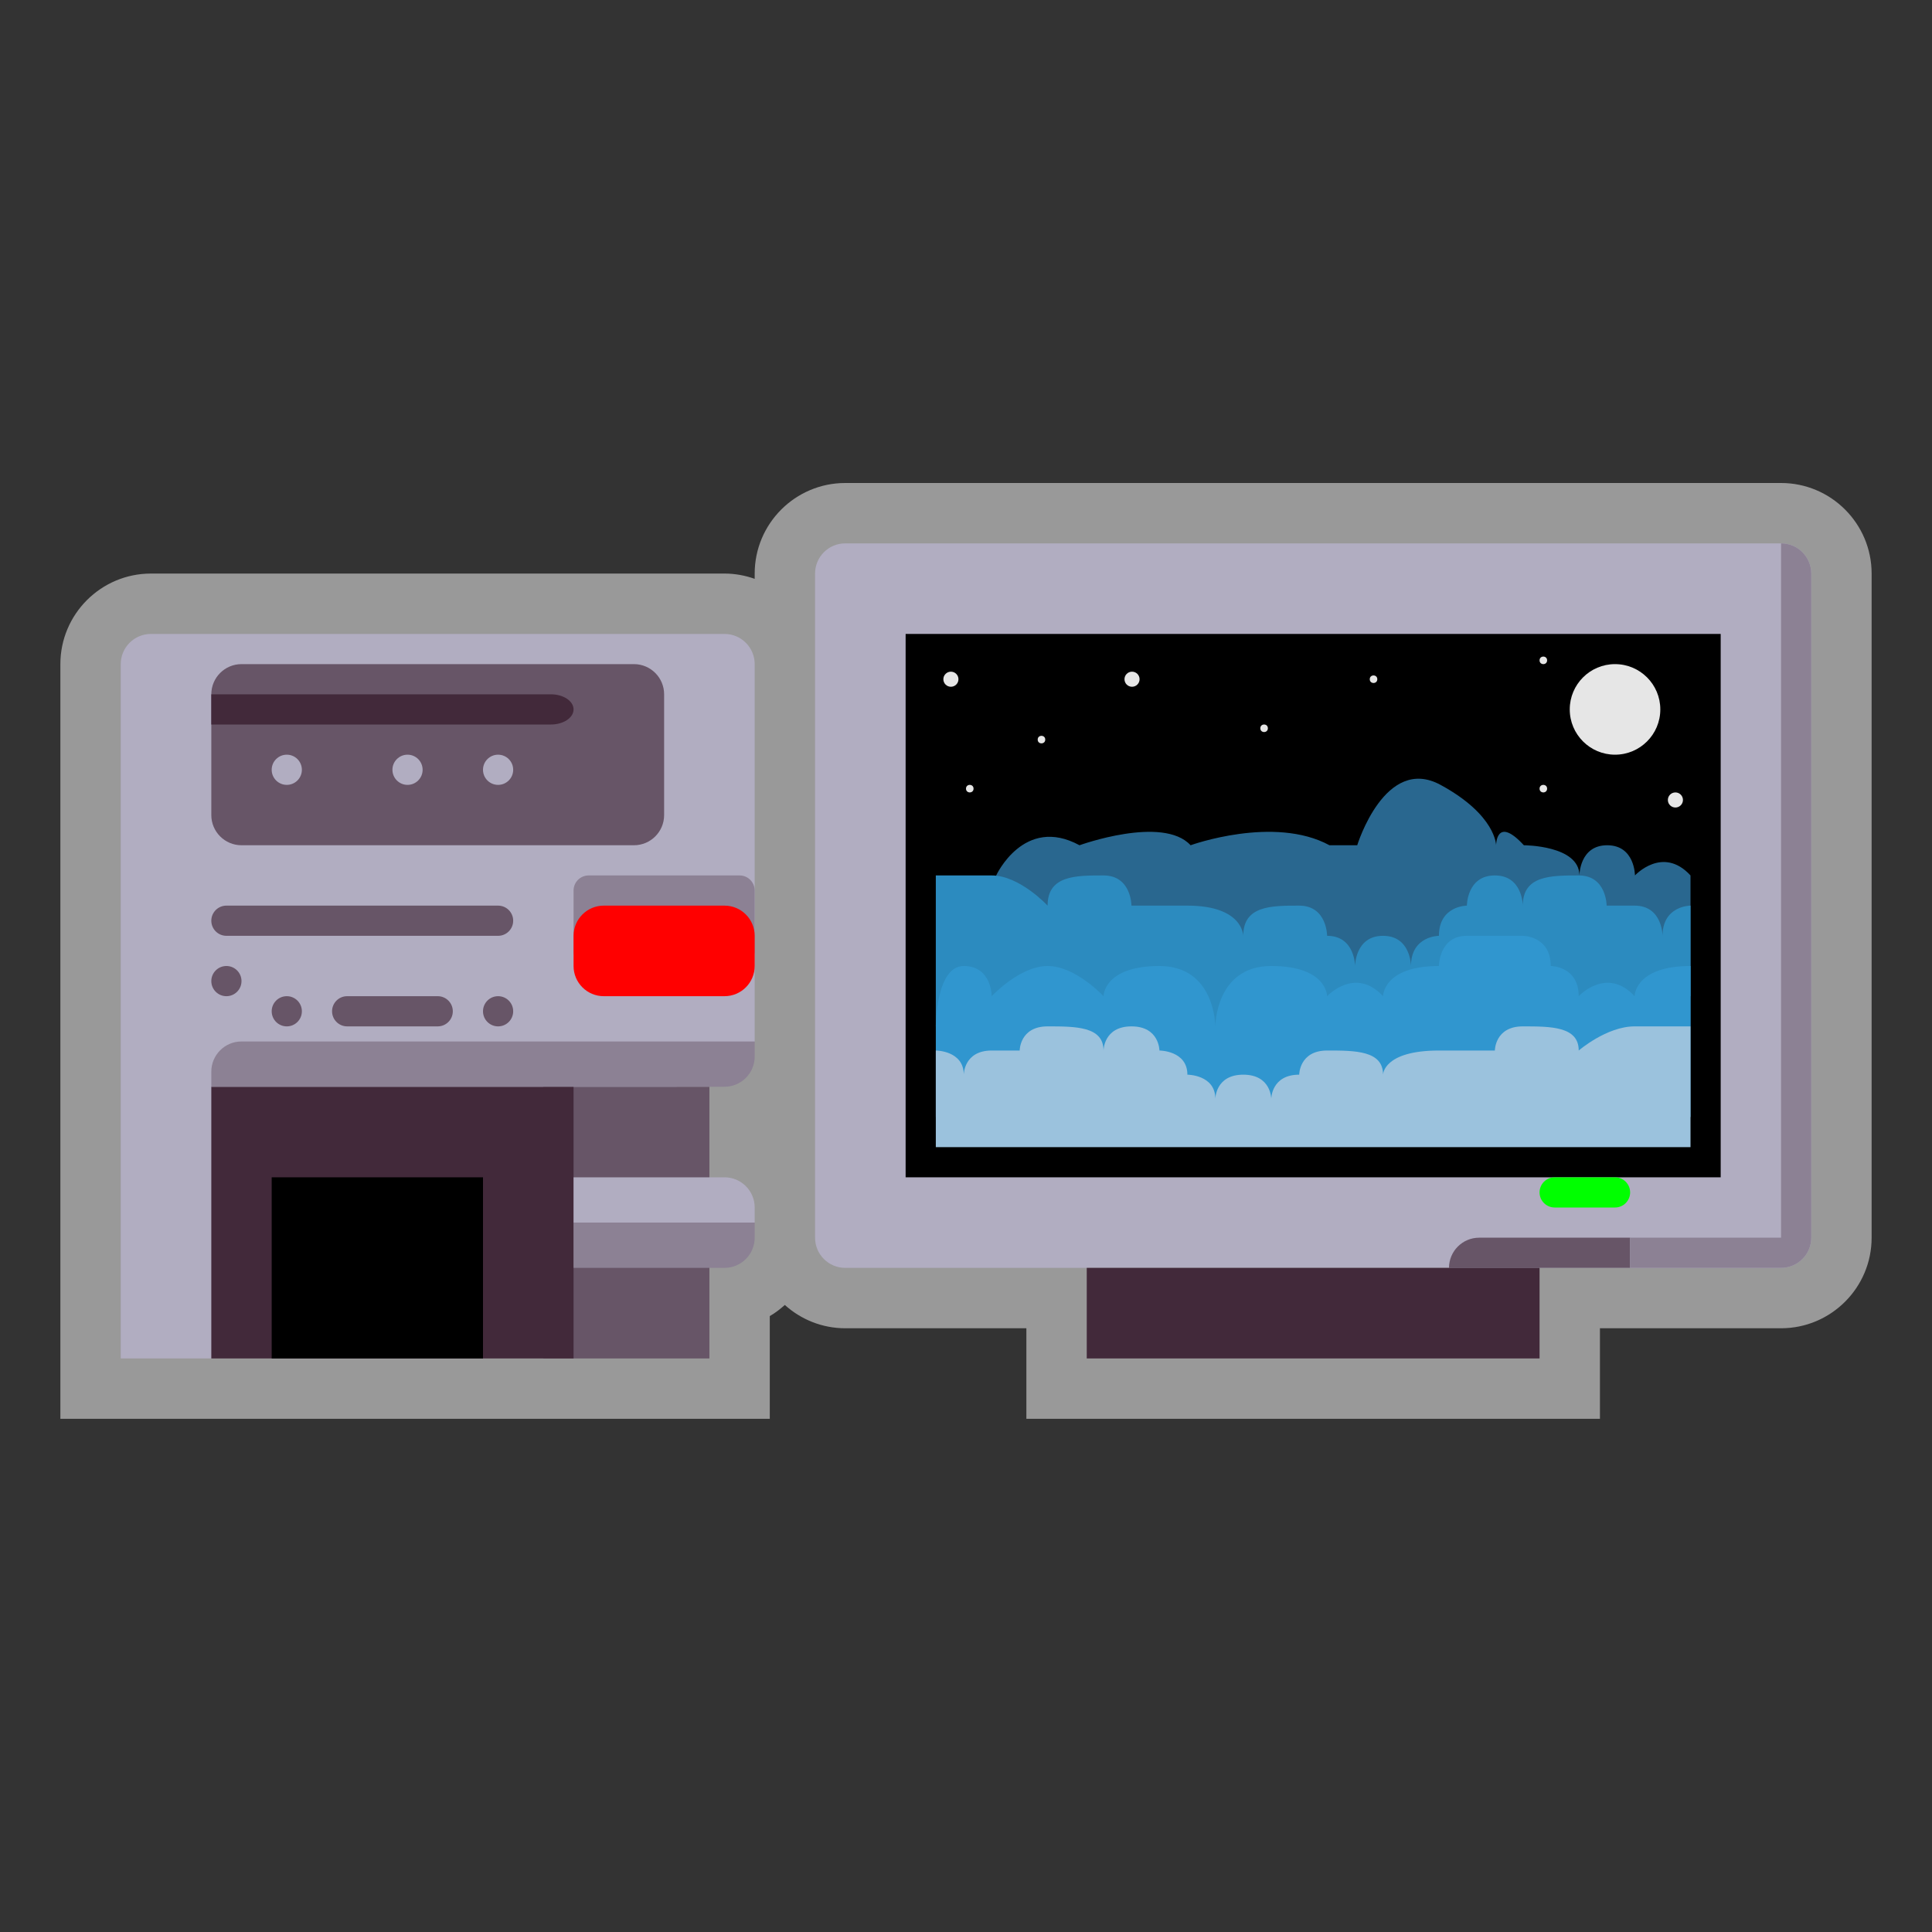 <?xml version="1.0" encoding="iso-8859-1"?>
<!-- Generator: Adobe Illustrator 27.8.1, SVG Export Plug-In . SVG Version: 6.00 Build 0)  -->
<svg version="1.1" id="Layer_1" xmlns="http://www.w3.org/2000/svg" xmlns:xlink="http://www.w3.org/1999/xlink" x="0px" y="0px"
	 viewBox="0 0 256 256" style="enable-background:new 0 0 256 256;" xml:space="preserve">
<rect x="0" y="0" width="256" height="256" fill="#333333" stroke="none"/>
<path style="opacity:0.5;fill:#FFFFFF;" d="M236,64h-1.75H112c-6.617,0-12,5.383-12,12v0.7c-1.253-0.445-2.596-0.7-4-0.7H20
	c-6.617,0-12,5.383-12,12v92v8h8h12h6h30h12h18h8v-8v-5.61c0.72-0.417,1.377-0.925,1.993-1.477c2.127,1.913,4.929,3.088,8.007,3.088
	h24v4v8h8h60h8v-8v-4h4h20c6.617,0,12-5.383,12-12V76C248,69.383,242.617,64,236,64z"/>
<path style="fill:#B1ADC1;" d="M108,76v88c0,2.209,1.791,4,4,4h124c2.209,0,4-1.791,4-4V76c0-2.209-1.791-4-4-4H112
	C109.791,72,108,73.791,108,76z"/>
<g>
	<path style="fill:#B1ADC1;" d="M96,84H20c-2.209,0-4,1.791-4,4v92h12l72-42V88C100,85.791,98.209,84,96,84z"/>
	<path style="fill:#675567;" d="M88,92c0-2.209-1.791-4-4-4H32c-2.209,0-4,1.791-4,4v16c0,2.209,1.791,4,4,4h52c2.209,0,4-1.791,4-4
		V92z"/>
	<path style="fill:#42293A;" d="M28,92v4h36h9c1.657,0,3-0.895,3-2v0c0-1.105-1.343-2-3-2H28z"/>
	<path style="fill:#675567;" d="M66,124H30c-1.105,0-2-0.895-2-2v0c0-1.105,0.895-2,2-2h36c1.105,0,2,0.895,2,2v0
		C68,123.105,67.105,124,66,124z"/>
	<path style="fill:#675567;" d="M30,132L30,132c1.105,0,2-0.895,2-2l0,0c0-1.105-0.895-2-2-2h0c-1.105,0-2,0.895-2,2l0,0
		C28,131.105,28.895,132,30,132z"/>
	<path style="fill:#675567;" d="M38,136L38,136c1.105,0,2-0.895,2-2l0,0c0-1.105-0.895-2-2-2h0c-1.105,0-2,0.895-2,2l0,0
		C36,135.105,36.895,136,38,136z"/>
	<path style="fill:#675567;" d="M66,136L66,136c1.105,0,2-0.895,2-2l0,0c0-1.105-0.895-2-2-2l0,0c-1.105,0-2,0.895-2,2l0,0
		C64,135.105,64.895,136,66,136z"/>
	<path style="fill:#675567;" d="M46,136h12c1.105,0,2-0.895,2-2l0,0c0-1.105-0.895-2-2-2H46c-1.105,0-2,0.895-2,2l0,0
		C44,135.105,44.895,136,46,136z"/>
	<path style="fill:#8C8194;" d="M98,128H78c-1.105,0-2-0.895-2-2v-8c0-1.105,0.895-2,2-2h20c1.105,0,2,0.895,2,2v8
		C100,127.105,99.105,128,98,128z"/>
	<path style="fill:#FF0000;" d="M96,132H80c-2.209,0-4-1.791-4-4v-4c0-2.209,1.791-4,4-4h16c2.209,0,4,1.791,4,4v4
		C100,130.209,98.209,132,96,132z"/>
	<path style="fill:#B1ADC1;" d="M38,104L38,104c1.105,0,2-0.895,2-2l0,0c0-1.105-0.895-2-2-2h0c-1.105,0-2,0.895-2,2l0,0
		C36,103.105,36.895,104,38,104z"/>
	<path style="fill:#B1ADC1;" d="M54,104L54,104c1.105,0,2-0.895,2-2l0,0c0-1.105-0.895-2-2-2h0c-1.105,0-2,0.895-2,2l0,0
		C52,103.105,52.895,104,54,104z"/>
	<path style="fill:#B1ADC1;" d="M66,104L66,104c1.105,0,2-0.895,2-2l0,0c0-1.105-0.895-2-2-2l0,0c-1.105,0-2,0.895-2,2l0,0
		C64,103.105,64.895,104,66,104z"/>
	<rect x="72" y="144" style="fill:#675567;" width="22" height="36"/>
	<rect x="28" y="144" style="fill:#42293A;" width="48" height="36"/>
	<path style="fill:#8C8194;" d="M96,144H28v-2c0-2.209,1.791-4,4-4h68v2C100,142.209,98.209,144,96,144z"/>
	<rect x="36" y="156" width="28" height="24"/>
	<path style="fill:#8C8194;" d="M96,168H76v-6h24v2C100,166.209,98.209,168,96,168z"/>
	<path style="fill:#B1ADC1;" d="M100,162H76v-6h20c2.209,0,4,1.791,4,4V162z"/>
</g>
<rect x="120" y="84" width="108" height="72"/>
<path style="fill:#00FF00;" d="M214,160h-8c-1.105,0-2-0.895-2-2l0,0c0-1.105,0.895-2,2-2h8c1.105,0,2,0.895,2,2l0,0
	C216,159.105,215.105,160,214,160z"/>
<path style="fill:#675567;" d="M216,168h-24l0,0c0-2.209,1.791-4,4-4h20V168z"/>
<rect x="144" y="168" style="fill:#42293A;" width="60" height="12"/>
<path style="fill:#8C8194;" d="M236,72v92h-20v4h20c2.209,0,4-1.791,4-4V76C240,73.791,238.209,72,236,72z"/>
<path style="fill:#29678F;" d="M132,116c0,0,3.68-8,11.04-4c0,0,11.04-4,14.72,0c0,0,11.04-4,18.4,0h3.68c0,0,3.68-12,11.04-8
	s7.36,8,7.36,8s0-4,3.68,0c0,0,7.36,0,7.36,4c0,0,0-4,3.68-4c3.68,0,3.68,4,3.68,4s3.68-4,7.36,0v16h-92V116z"/>
<path style="fill:#2C8BBF;" d="M224,120c0,0-3.704,0-3.704,4c0,0,0-4-3.704-4s-3.704,0-3.704,0s0-4-3.704-4s-7.407,0-7.407,4
	c0,0,0-4-3.704-4s-3.704,4-3.704,4s-3.704,0-3.704,4c0,0-3.704,0-3.704,4c0,0,0-4-3.704-4s-3.704,4-3.704,4s0-4-3.704-4
	c0,0,0-4-3.704-4s-7.407,0-7.407,4c0,0,0-4-7.407-4h-7.407c0,0,0-4-3.704-4c-3.704,0-7.407,0-7.407,4c0,0-3.704-4-7.407-4
	S124,116,124,116v16v4h100V120z"/>
<path style="fill:#3096CF;" d="M124,136c0,0,0-8,3.704-8s3.704,4,3.704,4s3.704-4,7.407-4s7.407,4,7.407,4s0-4,7.407-4
	c7.407,0,7.407,8,7.407,8s0-8,7.407-8s7.407,4,7.407,4s3.704-4,7.407,0c0,0,0-4,7.407-4c0,0,0-4,3.704-4s7.407,0,7.407,0
	s3.704,0,3.704,4c0,0,3.704,0,3.704,4c0,0,3.704-4,7.407,0c0,0,0-4,7.407-4v20H124V136z"/>
<path style="fill:#9BC2DD;" d="M124,139.2c0,0,3.704,0,3.704,3.2c0,0,0-3.2,3.704-3.2s3.704,0,3.704,0s0-3.2,3.704-3.2
	s7.407,0,7.407,3.2c0,0,0-3.2,3.704-3.2c3.704,0,3.704,3.2,3.704,3.2s3.704,0,3.704,3.2c0,0,3.704,0,3.704,3.2c0,0,0-3.2,3.704-3.2
	s3.704,3.2,3.704,3.2s0-3.2,3.704-3.2c0,0,0-3.2,3.704-3.2s7.407,0,7.407,3.2c0,0,0-3.2,7.407-3.2h7.407c0,0,0-3.2,3.704-3.2
	c3.704,0,7.407,0,7.407,3.2c0,0,3.704-3.2,7.407-3.2s7.407,0,7.407,0v16H124V139.2z"/>
<circle style="fill:#E6E6E6;" cx="214" cy="94" r="6"/>
<circle style="fill:#E6E6E6;" cx="126" cy="90" r="1"/>
<circle style="fill:#E6E6E6;" cx="182" cy="90" r="0.5"/>
<circle style="fill:#E6E6E6;" cx="167.5" cy="96.5" r="0.5"/>
<circle style="fill:#E6E6E6;" cx="204.5" cy="87.5" r="0.5"/>
<circle style="fill:#E6E6E6;" cx="204.5" cy="104.5" r="0.5"/>
<circle style="fill:#E6E6E6;" cx="128.5" cy="104.5" r="0.5"/>
<circle style="fill:#E6E6E6;" cx="138" cy="98" r="0.5"/>
<circle style="fill:#E6E6E6;" cx="150" cy="90" r="1"/>
<circle style="fill:#E6E6E6;" cx="222" cy="106" r="1"/>
</svg>
